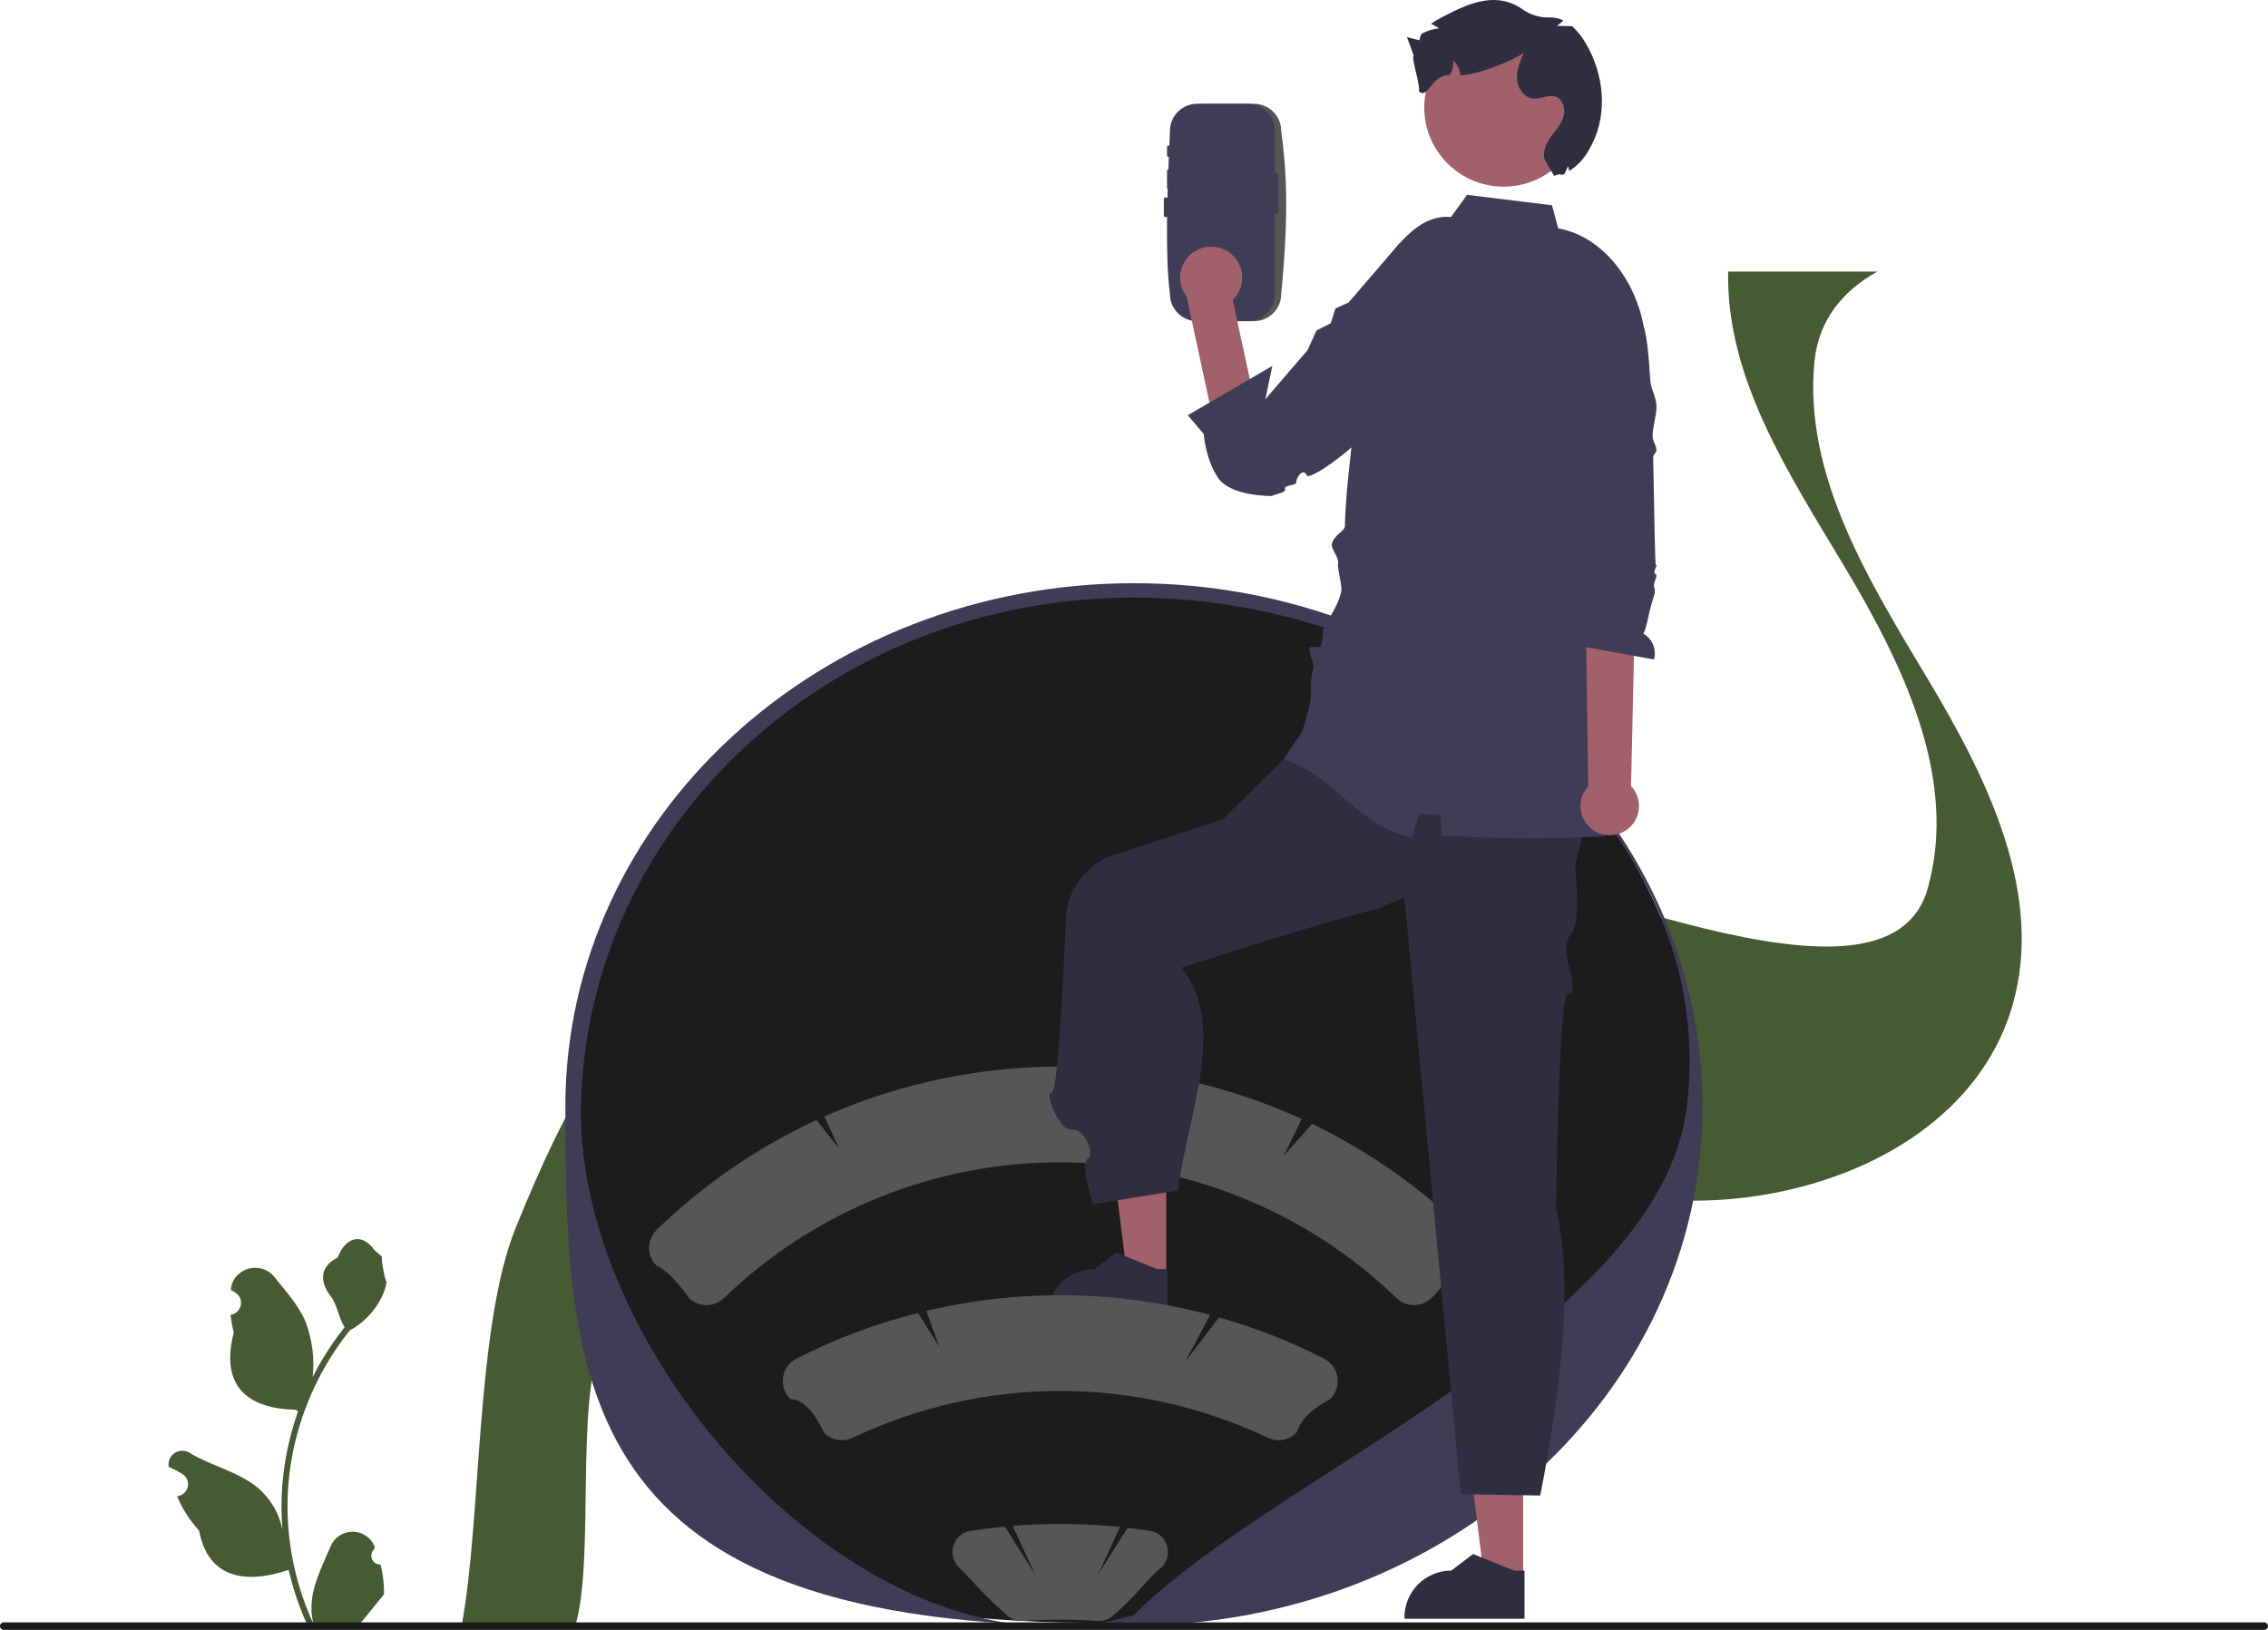 <svg width="320" height="230" viewBox="0 0 320 230" fill="none" xmlns="http://www.w3.org/2000/svg">
<g clip-path="url(#clip0_4867_150)">
<path d="M53.698 220.778C53.442 220.79 53.188 220.723 52.971 220.586C52.754 220.449 52.585 220.249 52.486 220.012C52.387 219.776 52.363 219.515 52.417 219.265C52.472 219.014 52.602 218.787 52.791 218.613L52.877 218.273C52.865 218.245 52.854 218.218 52.843 218.191C52.584 217.582 52.151 217.063 51.599 216.699C51.046 216.335 50.397 216.142 49.735 216.144C49.072 216.147 48.425 216.344 47.875 216.713C47.325 217.081 46.896 217.603 46.642 218.214C45.628 220.652 44.336 223.093 44.019 225.671C43.878 226.81 43.938 227.965 44.193 229.084C41.811 223.899 40.574 218.262 40.566 212.558C40.566 211.126 40.645 209.696 40.805 208.273C40.937 207.107 41.12 205.949 41.353 204.8C42.63 198.562 45.371 192.715 49.352 187.74C51.279 186.691 52.837 185.078 53.816 183.118C54.171 182.413 54.422 181.661 54.561 180.885C54.343 180.913 53.741 177.61 53.905 177.407C53.602 176.949 53.06 176.721 52.729 176.273C51.084 174.047 48.818 174.436 47.635 177.461C45.107 178.734 45.083 180.845 46.633 182.876C47.62 184.168 47.756 185.916 48.622 187.299C48.532 187.413 48.44 187.523 48.351 187.637C46.723 189.726 45.303 191.97 44.114 194.336C44.403 191.685 44.058 189.004 43.106 186.513C42.142 184.192 40.335 182.236 38.743 180.229C36.831 177.819 32.911 178.871 32.574 181.927C32.571 181.956 32.567 181.986 32.564 182.015C32.801 182.149 33.032 182.29 33.258 182.439C33.543 182.629 33.763 182.9 33.891 183.217C34.018 183.534 34.047 183.881 33.973 184.215C33.899 184.548 33.726 184.851 33.476 185.085C33.227 185.318 32.912 185.471 32.574 185.523L32.539 185.528C32.623 186.379 32.772 187.221 32.985 188.049C30.943 195.93 35.351 198.8 41.646 198.929C41.785 199 41.92 199.072 42.059 199.139C40.864 202.52 40.114 206.041 39.829 209.614C39.667 211.722 39.677 213.84 39.857 215.946L39.846 215.872C39.39 213.529 38.138 211.416 36.301 209.888C33.573 207.651 29.719 206.828 26.776 205.03C26.463 204.83 26.1 204.723 25.728 204.722C25.356 204.721 24.992 204.826 24.678 205.025C24.365 205.224 24.114 205.508 23.957 205.844C23.8 206.18 23.742 206.554 23.791 206.922C23.795 206.948 23.799 206.974 23.803 207.001C24.242 207.179 24.669 207.384 25.082 207.616C25.319 207.749 25.55 207.89 25.777 208.039C26.061 208.229 26.282 208.5 26.409 208.817C26.537 209.134 26.565 209.482 26.491 209.815C26.417 210.148 26.244 210.452 25.994 210.685C25.745 210.918 25.43 211.071 25.092 211.123L25.057 211.129C25.032 211.132 25.011 211.136 24.986 211.139C25.736 212.926 26.788 214.57 28.096 216C29.373 222.879 34.857 223.532 40.723 221.529H40.726C41.37 224.32 42.303 227.037 43.509 229.635H53.449C53.485 229.525 53.517 229.411 53.549 229.301C52.629 229.359 51.705 229.304 50.798 229.138C51.536 228.235 52.273 227.324 53.011 226.421C53.027 226.404 53.043 226.386 53.057 226.368C53.431 225.906 53.809 225.447 54.183 224.985L54.183 224.984C54.203 223.567 54.04 222.154 53.698 220.778Z" fill="#465A33"/>
<path d="M65.131 229.414H81.171C83.914 220.195 81.186 198.409 84.802 189.504C91.739 172.431 100.602 154.416 117.144 146.079C124.207 142.519 131.908 141.129 139.772 141.204C150.637 141.307 161.806 144.218 172.033 148.075C176.216 149.649 180.361 151.381 184.49 153.15C200.044 159.82 215.43 167.086 232.157 169.049C253.324 171.532 278.211 162.081 283.992 141.724C288.404 126.138 280.458 109.957 272.124 96.037C263.79 82.117 254.475 67.224 255.997 51.108C256.002 51.054 256.008 50.994 256.018 50.94C256.591 45.151 260.054 40.991 264.892 38.324H243.829C243.551 53.358 252.266 66.629 260.109 79.732C268.443 93.646 276.389 109.832 271.977 125.418C266.196 145.77 218.324 121.914 197.157 119.425C191.18 118.727 200.675 121.21 194.976 119.425C186.037 116.628 185.046 142.281 176.347 138.516C170.931 136.168 165.51 133.836 160.017 131.764C157.743 130.904 155.42 130.098 153.069 129.351C153.067 129.351 153.065 129.351 153.063 129.35C153.061 129.349 153.06 129.348 153.058 129.346C137.274 124.358 120.013 122.416 105.429 129.627C105.33 129.676 105.227 129.725 105.129 129.773C88.587 138.105 79.724 156.12 72.787 173.193C67.054 187.308 67.956 214.526 65.131 229.414Z" fill="#465A33"/>
<path d="M160.213 228.942C81.931 230.597 80.214 196.375 80.214 155.671C80.214 114.967 115.912 83.125 160.148 83.125C204.383 83.125 239.516 114.955 239.516 155.658C239.516 196.362 204.449 228.942 160.213 228.942Z" fill="#1C1C1C"/>
<path d="M159.767 229.386C81.485 231.04 79.769 196.819 79.769 156.115C79.769 115.411 115.757 82.297 159.993 82.297C204.229 82.297 240.218 115.412 240.218 156.115C240.218 196.818 204.003 229.386 159.767 229.386ZM159.993 84.328C116.974 84.328 82.701 116.537 81.976 156.115C81.302 192.927 123.803 238.864 159.993 227.903C179.401 208.235 234.272 187.052 238.01 156.115C242.764 116.774 203.012 84.328 159.993 84.328Z" fill="#3F3D56"/>
<path d="M2.34891e-06 229.471C-0 229.541 0.013 229.609 0.04 229.674C0.067 229.738 0.106 229.797 0.155 229.846C0.204 229.895 0.263 229.934 0.327 229.961C0.392 229.987 0.461 230.001 0.531 230H319.469C319.61 230 319.745 229.945 319.845 229.845C319.944 229.746 320 229.611 320 229.471C320 229.331 319.944 229.196 319.845 229.097C319.745 228.997 319.61 228.941 319.469 228.941H0.531C0.461 228.941 0.392 228.955 0.327 228.981C0.263 229.008 0.204 229.047 0.155 229.096C0.106 229.145 0.067 229.204 0.04 229.268C0.013 229.332 -0 229.401 2.34891e-06 229.471Z" fill="#1C1C1C"/>
<path d="M214.906 222.694H209.398L206.778 201.492L214.907 201.493L214.906 222.694Z" fill="#A0616A"/>
<path d="M215.1 228.427L198.164 228.426V228.212C198.164 226.467 198.858 224.794 200.095 223.56C201.331 222.327 203.007 221.633 204.756 221.633L207.85 219.291L213.622 221.634L215.101 221.634L215.1 228.427Z" fill="#2F2E41"/>
<path d="M206.537 173.548C200.248 167.453 193.02 162.404 185.129 158.592L181.104 163.126L183.668 157.902C173.106 153.089 161.64 150.568 150.029 150.507C138.418 150.446 126.926 152.845 116.314 157.547L118.405 162.08L115.194 158.052C106.905 161.9 99.319 167.105 92.75 173.451C92.075 174.079 91.658 174.935 91.58 175.853C91.546 176.352 91.62 176.852 91.797 177.319C91.973 177.787 92.249 178.211 92.604 178.564C93.616 179.042 95.058 180.139 97.201 183.151C97.858 183.798 98.742 184.163 99.665 184.169C100.588 184.174 101.476 183.82 102.141 183.181C114.867 170.888 131.883 164.015 149.594 164.015C167.304 164.015 184.321 170.888 197.046 183.181C197.711 183.82 198.6 184.174 199.523 184.169C200.446 184.163 201.33 183.798 201.987 183.151C204.143 181.215 204.647 178.48 206.499 178.648C207.152 178.018 207.547 177.17 207.61 176.266C207.638 175.763 207.556 175.259 207.371 174.79C207.186 174.321 206.902 173.898 206.537 173.548Z" fill="#565656"/>
<path d="M164.546 180.147L159.038 180.146L156.418 158.945L164.547 158.946L164.546 180.147Z" fill="#A0616A"/>
<path d="M164.74 185.88L147.803 185.879V185.665C147.803 183.921 148.498 182.247 149.734 181.013C150.97 179.78 152.647 179.087 154.395 179.086L157.49 176.744L163.262 179.087L164.74 179.087L164.74 185.88Z" fill="#2F2E41"/>
<path d="M221.204 102.088L182.117 106.163L172.513 115.634L157.236 120.612C155.313 121.239 153.627 122.437 152.404 124.045C151.182 125.654 150.481 127.597 150.395 129.615C149.997 138.913 149.211 154.351 148.382 154.189C147.195 153.958 149.567 159.743 151.228 159.407C152.888 159.071 154.615 162.843 153.467 163.514C152.319 164.185 154.232 169.922 154.232 169.922L166.196 167.999C167.693 156.725 173.163 144.843 166.717 136.548C177.634 133.013 187.252 130.056 194.324 128.234L198.149 126.65L206.09 210.856L217.32 211.04C220.419 195.132 221.975 180.813 219.553 170.599C219.553 170.599 219.901 139.914 221.229 140.25C222.557 140.585 221.431 136.588 221.431 136.588C221.431 136.588 220.268 133.183 221.697 131.771C223.127 130.359 222.234 122.052 222.234 122.052C224.596 114.191 223.885 107.7 221.204 102.088Z" fill="#2F2E41"/>
<path d="M225.824 84.905C226.211 83.173 226.598 81.44 226.986 79.707C228.073 74.855 229.158 70.005 230.242 65.157C231.665 58.805 233.094 52.231 231.87 45.84C231.687 44.878 231.43 43.932 231.102 43.01C229.269 37.778 225.221 33.193 219.853 32.227L218.976 28.966L206.998 27.494L204.731 30.614C199.851 30.225 196.955 35.074 193.589 39.069L192.251 40.404C191.276 41.621 191.076 46.192 190.468 47.524C187.761 53.447 191.491 47.691 191.359 54.199C191.224 60.943 189.895 67.487 189.758 74.231C189.744 74.954 188.184 75.506 187.915 76.775C187.77 77.459 188.979 78.729 188.796 79.495C188.639 80.148 189.42 82.774 189.253 83.449C188.475 86.582 186.714 87.816 186.637 89.36C186.602 89.955 186.513 90.545 186.372 91.124C186.276 91.534 184.925 91.042 184.794 91.459C184.573 92.16 185.545 93.773 185.279 94.475C184.763 95.832 185.11 98.229 184.794 99.469C183.469 104.676 183.977 102.61 181.104 107.153C188.459 109.372 191.635 116.803 199.2 118.14C199.541 117.041 199.881 115.938 200.22 114.832C201.223 114.896 202.232 114.956 203.241 115.012C203.297 115.972 203.354 116.932 203.411 117.886C211.08 118.38 218.771 118.421 226.445 118.011C226.188 117.242 225.982 116.456 225.83 115.659C225.409 113.443 226.314 111.04 226.411 108.847C226.479 107.222 225.705 105.842 225.728 104.092C225.733 103.768 227.555 103.495 227.549 103.165C227.521 100.257 225.864 96.365 226.411 93.507C226.98 90.57 225.175 87.826 225.824 84.906L225.824 84.905Z" fill="#3F3D56"/>
<path d="M169.796 14.643C168.781 14.644 167.807 15.047 167.089 15.764C166.371 16.48 165.967 17.452 165.966 18.465V41.5C165.967 42.513 166.371 43.485 167.089 44.202C167.807 44.918 168.781 45.321 169.796 45.322H176.937C177.952 45.321 178.926 44.918 179.644 44.202C180.362 43.485 180.766 42.513 180.767 41.5C181.905 29.925 181.487 23.679 180.767 18.465C180.766 17.452 180.362 16.48 179.644 15.764C178.926 15.047 177.952 14.644 176.937 14.643L169.796 14.643Z" fill="#565656"/>
<path d="M168.905 14.643C167.889 14.644 166.915 15.047 166.197 15.764C165.479 16.48 165.075 17.452 165.074 18.465C164.664 27.52 164.379 36.155 165.074 41.5C165.075 42.513 165.479 43.485 166.197 44.202C166.915 44.918 167.889 45.321 168.905 45.322H176.045C177.061 45.321 178.034 44.918 178.752 44.202C179.471 43.485 179.875 42.513 179.876 41.5V18.465C179.875 17.452 179.471 16.48 178.752 15.764C178.034 15.047 177.061 14.644 176.045 14.643L168.905 14.643Z" fill="#3F3D56"/>
<path d="M187.287 48.167C187.287 48.167 194.041 47.894 190.603 50.804C188.366 52.697 183.329 65.882 178.096 67.476C177.48 67.664 176.831 67.722 176.191 67.646C175.552 67.57 174.935 67.363 174.38 67.037C173.824 66.71 173.343 66.273 172.966 65.751C172.59 65.23 172.325 64.636 172.191 64.007L167.447 41.941L173.643 41L177.42 58.465L187.287 48.167Z" fill="#A0616A"/>
<path d="M170.888 43.553C173.309 43.553 175.271 41.594 175.271 39.179C175.271 36.763 173.309 34.805 170.888 34.805C168.468 34.805 166.505 36.763 166.505 39.179C166.505 41.594 168.468 43.553 170.888 43.553Z" fill="#A0616A"/>
<path d="M196.448 36.109C200.463 39.118 201.645 48.985 199.122 53.317C194.3 61.599 184.792 67.975 184.386 67.09C183.831 65.877 182.863 67.505 182.896 68.038C182.929 68.571 181.097 68.412 181.311 68.976C181.524 69.54 180.079 69.663 179.451 69.99C179.451 69.99 173.705 70.087 171.893 67.471C170.08 64.854 169.837 61.238 169.837 61.238L167.587 58.596L179.518 51.636L178.534 56.333L184.486 49.417L185.746 46.642L187.755 45.618L188.421 43.528L190.274 42.691L197.602 34.176L196.448 36.109Z" fill="#3F3D56"/>
<path d="M229.414 117.167C229.915 116.838 230.337 116.403 230.651 115.892C230.965 115.382 231.163 114.81 231.231 114.215C231.3 113.62 231.236 113.017 231.046 112.45C230.856 111.882 230.543 111.363 230.13 110.929L230.973 73.512L223.565 74.662L224.087 110.954C223.402 111.695 223.014 112.661 222.995 113.669C222.976 114.676 223.328 115.656 223.985 116.422C224.642 117.188 225.557 117.687 226.558 117.824C227.558 117.962 228.574 117.728 229.414 117.167Z" fill="#A0616A"/>
<path d="M229.737 41.617C229.737 41.617 229.245 41.988 231.765 45.82C232.265 46.58 232.604 49.644 232.841 53.643C232.918 54.946 233.661 55.861 233.719 57.315C233.768 58.548 233.134 60.306 233.172 61.586C233.192 62.268 233.701 62.862 233.719 63.544C233.726 63.829 233.242 64.204 233.249 64.488C233.256 64.794 233.263 65.099 233.27 65.403C233.443 73.003 233.481 79.867 233.653 79.751C234.019 79.504 233.108 80.781 233.564 80.995C234.019 81.208 233.175 82.266 233.393 82.815C233.658 83.484 233.328 84.221 233.12 84.892C232.519 86.829 232.389 88.493 231.866 89.413C232.487 89.769 232.971 90.32 233.243 90.981C233.516 91.641 233.56 92.373 233.369 93.061L222.928 91.177C221.655 89.142 221.839 87.006 222.706 86.634L222.448 80.011L219.474 45.748L228.189 41.864L229.737 41.617Z" fill="#3F3D56"/>
<path d="M164.933 20.551C164.783 20.551 164.661 20.622 164.661 20.71V21.981C164.661 22.069 164.783 22.14 164.933 22.14C165.083 22.14 165.205 22.069 165.205 21.981V20.71C165.205 20.622 165.083 20.551 164.933 20.551Z" fill="#3F3D56"/>
<path d="M164.933 23.92C164.783 23.92 164.661 23.991 164.661 24.079V26.542C164.661 26.63 164.783 26.701 164.933 26.701C165.083 26.701 165.205 26.63 165.205 26.542V24.079C165.205 23.991 165.083 23.92 164.933 23.92Z" fill="#3F3D56"/>
<path d="M180.093 24.363C180.013 24.372 179.94 24.412 179.889 24.475C179.838 24.537 179.814 24.617 179.821 24.697V29.862C179.813 29.902 179.814 29.944 179.823 29.984C179.833 30.024 179.852 30.061 179.878 30.093C179.904 30.125 179.937 30.151 179.974 30.168C180.011 30.186 180.052 30.195 180.093 30.195C180.134 30.195 180.175 30.186 180.212 30.168C180.249 30.151 180.282 30.125 180.308 30.093C180.334 30.061 180.353 30.024 180.363 29.984C180.372 29.944 180.373 29.902 180.365 29.862V24.697C180.372 24.617 180.348 24.537 180.297 24.475C180.246 24.412 180.173 24.372 180.093 24.363Z" fill="#3F3D56"/>
<path d="M164.487 27.859C164.337 27.859 164.215 27.931 164.215 28.018V30.481C164.215 30.569 164.337 30.64 164.487 30.64C164.637 30.64 164.759 30.569 164.759 30.481V28.018C164.759 27.931 164.637 27.859 164.487 27.859Z" fill="#3F3D56"/>
<path d="M212.148 26.34C218.33 26.34 223.342 21.339 223.342 15.169C223.342 9 218.33 3.998 212.148 3.998C205.966 3.998 200.955 9 200.955 15.169C200.955 21.339 205.966 26.34 212.148 26.34Z" fill="#A0616A"/>
<path d="M224.646 20.302C223.773 22.047 222.941 23.139 221.43 24.114C221.353 23.892 221.291 23.665 221.244 23.434C221.083 23.793 220.926 24.151 220.762 24.51C219.806 25.043 220.838 24.221 219.273 24.817L217.957 22.563C217.596 21.492 218.107 20.327 218.757 19.401C219.407 18.479 220.216 17.634 220.569 16.561C220.921 15.489 220.608 14.069 219.552 13.67C218.511 13.271 217.361 14.027 216.255 13.896C214.978 13.746 214.109 12.412 214.04 11.13C213.971 9.847 214.495 8.616 215.008 7.442C213.462 8.548 208.672 10.529 206.065 10.624C205.995 9.812 205.619 9.057 205.013 8.511C205.119 9.25 204.939 10.001 204.509 10.612C201.956 10.482 201.476 14.182 200.158 12.842C200.569 12.635 199.053 8.037 199.464 7.83C199.148 6.964 198.832 6.101 198.516 5.24C199.103 5.388 199.694 5.538 200.284 5.685C200.321 5.37 200.417 5.065 200.567 4.786C200.988 4.546 201.435 4.358 201.901 4.224C202.051 4.184 202.205 4.143 202.36 4.11C202.59 4.059 202.823 4.021 203.057 3.996C202.718 3.8 202.375 3.608 202.035 3.408C201.994 3.385 201.957 3.361 201.917 3.338C202.395 3.01 202.894 2.715 203.411 2.453C205.593 1.314 207.856 0.154 210.315 0.012C211.913 -0.09 213.496 0.365 214.795 1.299C215.915 2.102 217.272 2.509 218.65 2.456C219.32 2.451 219.983 2.598 220.587 2.887C220.31 3.165 220.007 3.417 219.682 3.638C220.392 3.657 221.098 3.676 221.808 3.698C222.603 4.42 223.274 5.269 223.793 6.208C226.282 10.451 226.85 15.907 224.646 20.302Z" fill="#2F2E41"/>
<path d="M188.7 194.339C188.615 193.781 188.398 193.251 188.067 192.794C187.736 192.337 187.3 191.966 186.796 191.711C182.064 189.294 177.104 187.349 171.989 185.904L167.203 192.201L170.74 185.557C157.647 182.051 143.885 181.856 130.697 184.99L132.537 190.055L129.531 185.28C123.592 186.77 117.843 188.927 112.392 191.711C111.89 191.967 111.456 192.338 111.125 192.794C110.794 193.25 110.576 193.777 110.488 194.333C110.4 194.889 110.445 195.458 110.619 195.993C110.794 196.528 111.092 197.014 111.49 197.413C113.56 197.54 114.926 199.458 116.29 202.203C116.813 202.718 117.482 203.058 118.206 203.179C118.931 203.299 119.675 203.193 120.336 202.875C129.477 198.536 139.472 196.285 149.594 196.285C159.716 196.285 169.711 198.536 178.852 202.875C179.513 203.193 180.257 203.299 180.981 203.179C181.705 203.059 182.374 202.718 182.897 202.203C183.717 199.984 185.407 198.672 187.697 197.413C188.098 197.017 188.398 196.532 188.572 195.997C188.746 195.462 188.791 194.894 188.7 194.339Z" fill="#565656"/>
<path d="M162.256 216.025C161.208 215.861 160.153 215.717 159.092 215.595L154.934 222.198L158.032 215.482C152.998 214.969 147.927 214.916 142.882 215.323L146.054 222.198L141.785 215.418C140.155 215.572 138.538 215.775 136.932 216.025C136.382 216.106 135.867 216.341 135.444 216.701C135.022 217.062 134.71 217.534 134.545 218.063C134.368 218.597 134.344 219.169 134.475 219.716C134.606 220.263 134.887 220.763 135.286 221.159C137.003 222.838 138.896 225.169 142.007 227.867C142.31 228.174 142.677 228.412 143.082 228.564C143.486 228.715 143.919 228.778 144.35 228.746C146.074 228.619 147.838 228.554 149.594 228.554C151.349 228.554 153.114 228.619 154.838 228.746C155.269 228.777 155.701 228.715 156.106 228.563C156.51 228.411 156.877 228.174 157.181 227.867C160.394 225.13 162.017 222.621 163.902 221.159C164.301 220.763 164.582 220.263 164.713 219.716C164.844 219.169 164.819 218.597 164.643 218.063C164.478 217.534 164.166 217.062 163.744 216.701C163.321 216.34 162.806 216.106 162.256 216.025Z" fill="#565656"/>
</g>
<defs>
<clipPath id="clip0_4867_150">
<rect width="320" height="230" fill="white"/>
</clipPath>
</defs>
</svg>
